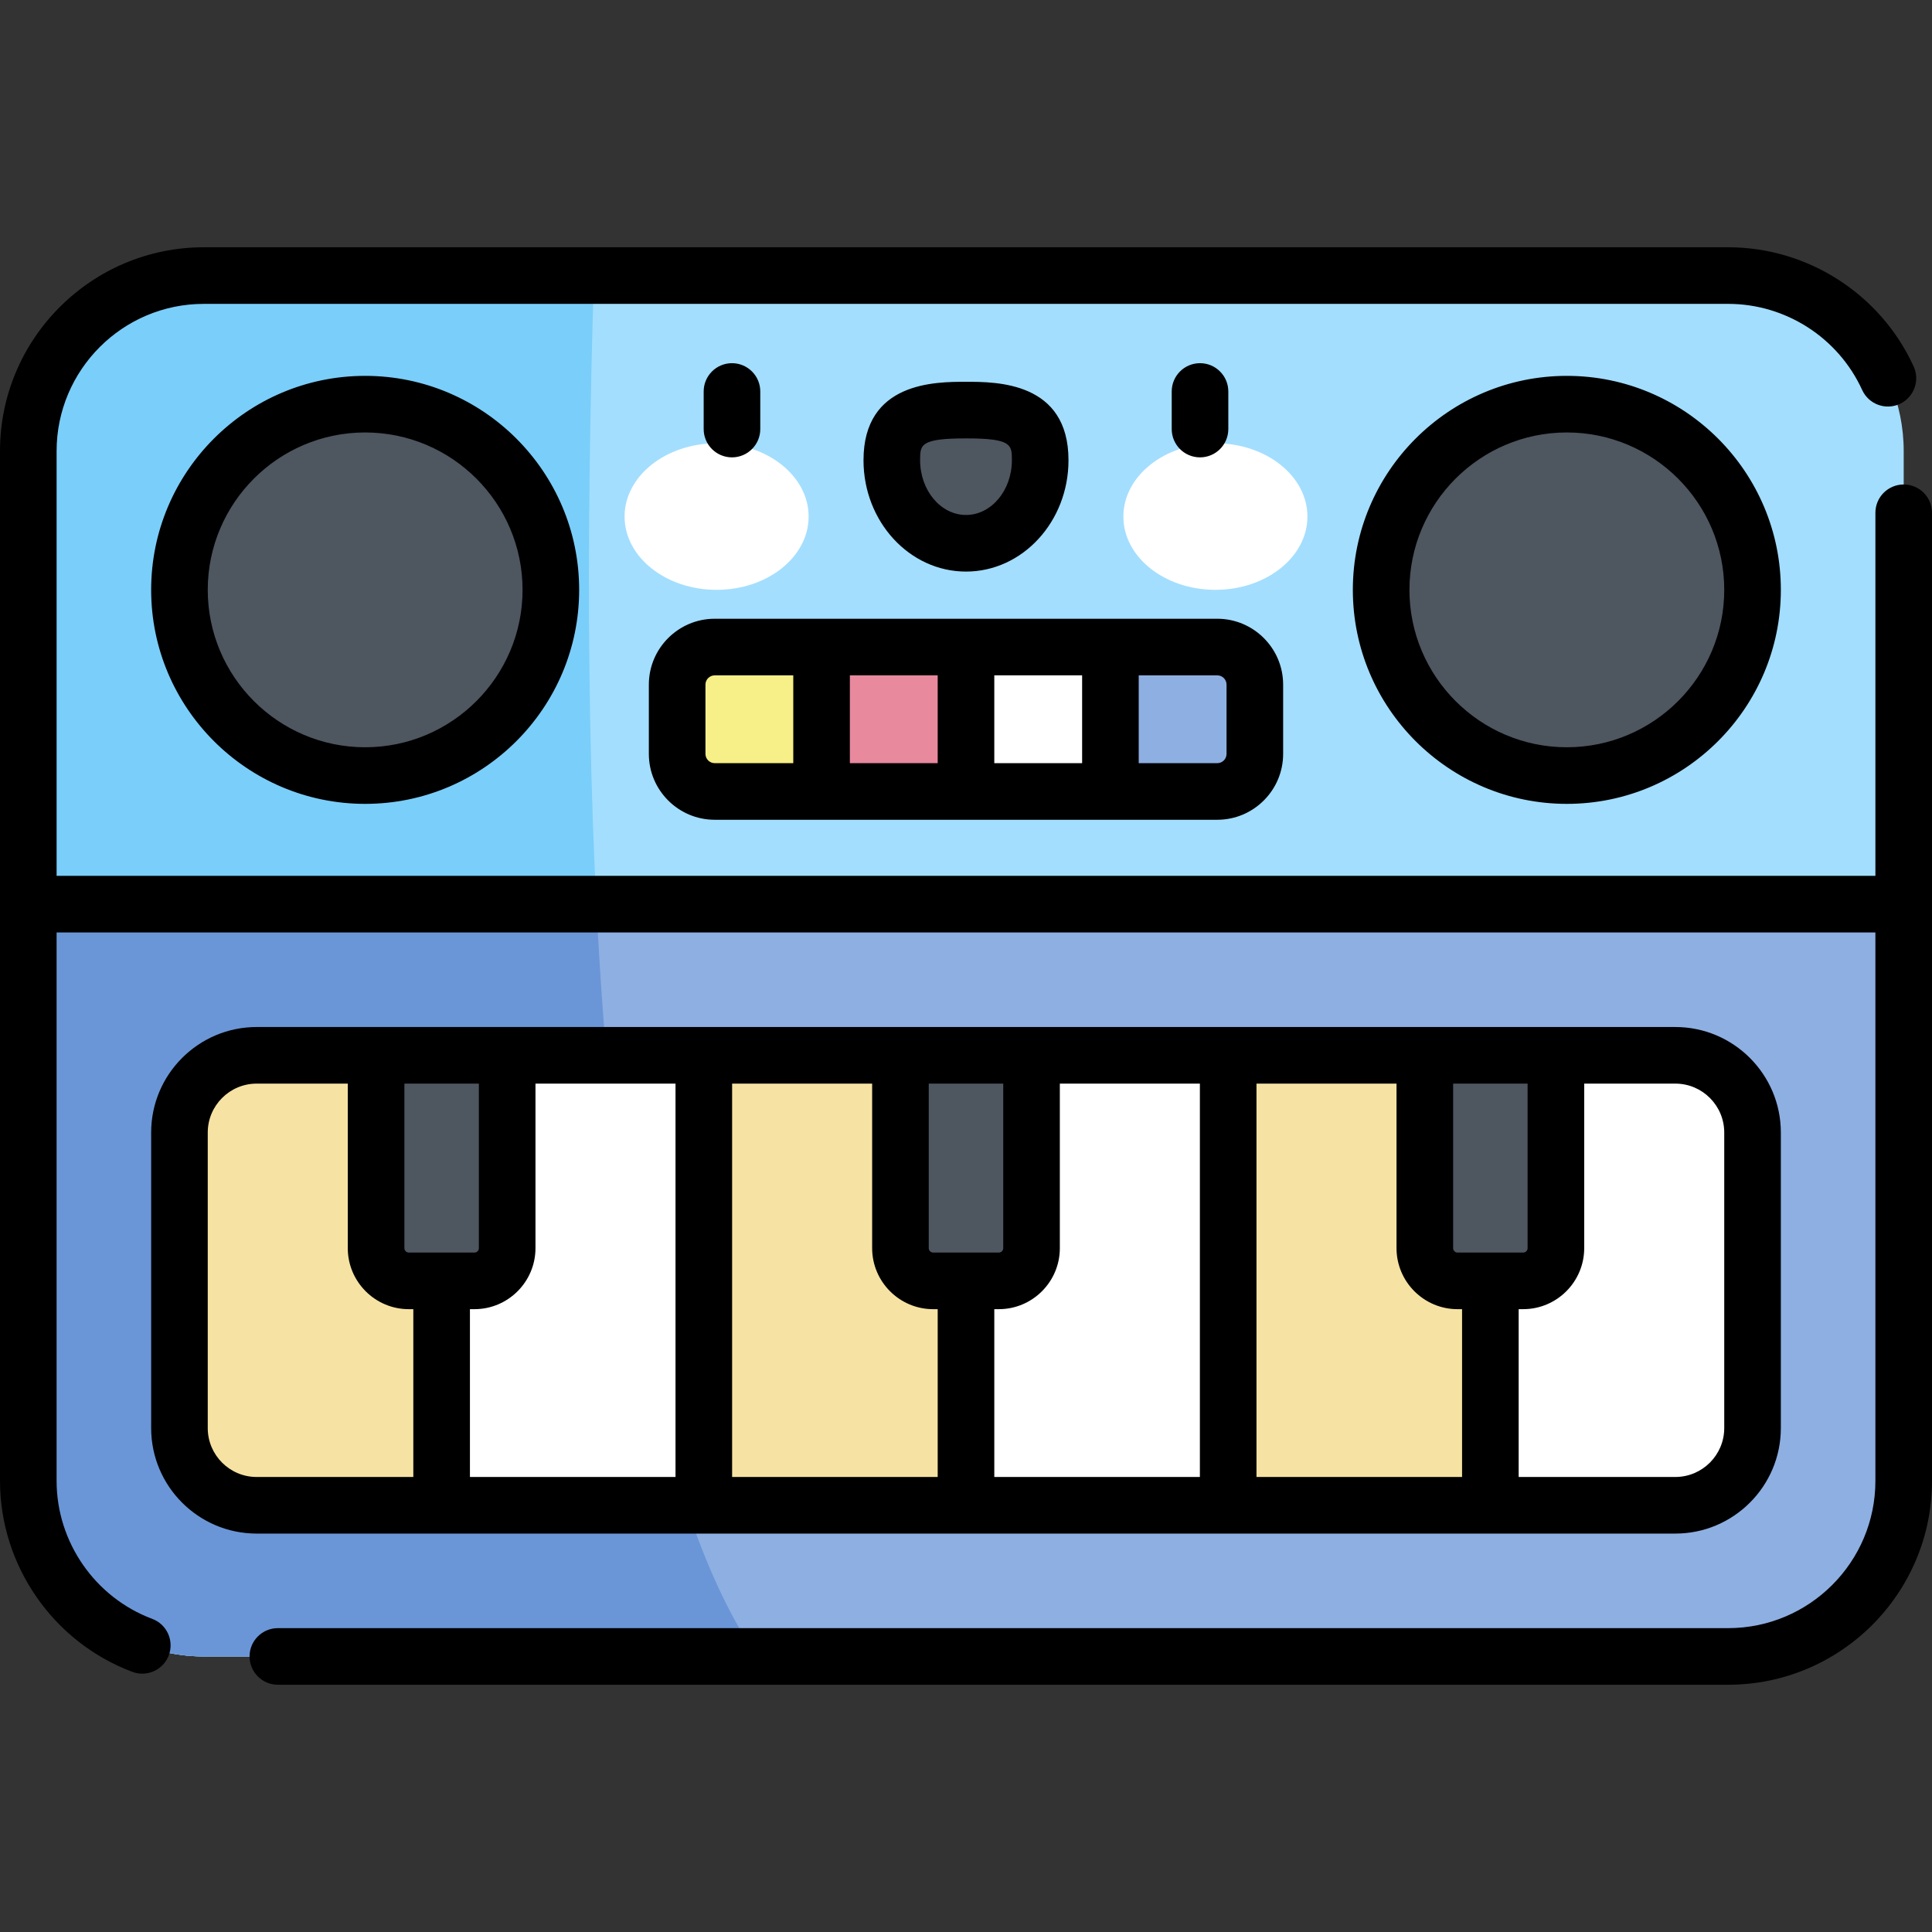 <svg id="Capa_1" enable-background="new 0 0 512 512" height="512" viewBox="0 0 512 512" width="512" xmlns="http://www.w3.org/2000/svg"><rect x="0" y="0" width="512" height="512" fill="#333333" stroke="none"/><path d="m7.5 392.458v-272.916c0-25.689 20.825-46.514 46.514-46.514h403.972c25.689 0 46.514 20.825 46.514 46.514v272.915c0 25.689-20.825 46.514-46.514 46.514h-403.972c-25.689.001-46.514-20.824-46.514-46.513z" fill="#a3defe"/><path d="m157.404 73.028h-103.39c-25.689 0-46.514 20.826-46.514 46.515v272.915c0 25.689 20.825 46.514 46.514 46.514h146.574c-44.139-64.695-47.313-231.959-43.184-365.944z" fill="#7acefa"/><path d="m7.5 392.458v-152.846h497v152.846c0 25.689-20.825 46.514-46.514 46.514h-403.972c-25.689 0-46.514-20.825-46.514-46.514z" fill="#8eafe2"/><path d="m158.033 239.612h-150.533v152.846c0 25.689 20.825 46.514 46.514 46.514h146.574c-26.64-39.046-38.36-115.452-42.555-199.36z" fill="#6a96d7"/><path d="m443.981 398.915h-375.962c-11.301 0-20.462-9.161-20.462-20.462v-78.322c0-11.301 9.161-20.462 20.462-20.462h375.962c11.301 0 20.462 9.161 20.462 20.462v78.322c0 11.301-9.161 20.462-20.462 20.462z" fill="#fff"/><path d="m117.038 398.915h-49.019c-11.301 0-20.462-9.161-20.462-20.462v-78.322c0-11.301 9.161-20.462 20.462-20.462h49.019z" fill="#f6e3a3"/><path d="m186.519 279.669h69.481v119.246h-69.481z" fill="#f6e3a3"/><path d="m325.481 279.669h69.481v119.246h-69.481z" fill="#f6e3a3"/><g fill="#4e5660"><path d="m134.408 279.669h-34.74v51.098c0 4.792 3.885 8.676 8.676 8.676h17.388c4.792 0 8.676-3.885 8.676-8.676z"/><path d="m273.37 279.669h-34.74v51.098c0 4.792 3.885 8.676 8.676 8.676h17.387c4.792 0 8.676-3.885 8.676-8.676v-51.098z"/><path d="m412.332 279.669h-34.741v51.098c0 4.792 3.885 8.676 8.676 8.676h17.388c4.792 0 8.677-3.885 8.677-8.676z"/><circle cx="96.77" cy="156.32" r="49.213"/><circle cx="415.23" cy="156.32" r="49.213"/></g><path d="m322.589 209.748h-133.178c-5.5 0-9.959-4.459-9.959-9.958v-18.357c0-5.5 4.459-9.959 9.959-9.959h133.178c5.5 0 9.959 4.459 9.959 9.959v18.357c-.001 5.5-4.459 9.958-9.959 9.958z" fill="#8eafe2"/><path d="m217.726 209.748h-28.315c-5.5 0-9.959-4.459-9.959-9.958v-18.357c0-5.5 4.459-9.959 9.959-9.959h28.315z" fill="#f7ef87"/><path d="m217.726 171.475h38.274v38.274h-38.274z" fill="#e8899e"/><path d="m256 171.475h38.274v38.274h-38.274z" fill="#fff"/><path d="m214.294 136.892c0 10.726-10.919 19.421-24.387 19.421-13.469 0-24.387-8.695-24.387-19.421s10.919-19.421 24.387-19.421 24.387 8.695 24.387 19.421z" fill="#fff"/><path d="m297.706 136.892c0 10.726 10.919 19.421 24.387 19.421 13.469 0 24.387-8.695 24.387-19.421s-10.919-19.421-24.387-19.421-24.387 8.695-24.387 19.421z" fill="#fff"/><path d="m275.662 121.97c0-12.151-8.803-13.293-19.662-13.293s-19.662 1.142-19.662 13.293 8.803 22.002 19.662 22.002 19.662-9.85 19.662-22.002z" fill="#4e5660"/><path d="m325.517 113.706v-9.958c0-4.143-3.358-7.5-7.5-7.5s-7.5 3.357-7.5 7.5v9.958c0 4.143 3.358 7.5 7.5 7.5s7.5-3.357 7.5-7.5zm178.983 14.687c-4.142 0-7.5 3.357-7.5 7.5v96.22h-482v-112.57c0-21.513 17.501-39.014 39.014-39.014h403.972c15.237 0 29.175 8.959 35.509 22.824 1.721 3.768 6.172 5.426 9.938 3.706 3.768-1.722 5.427-6.171 3.706-9.938-8.767-19.191-28.06-31.592-49.152-31.592h-403.973c-29.784-.001-54.014 24.23-54.014 54.013v272.916c0 22.413 14.099 42.748 35.084 50.602.866.324 1.754.478 2.627.478 3.039 0 5.897-1.86 7.025-4.873 1.452-3.88-.517-8.201-4.396-9.653-15.156-5.673-25.34-20.363-25.34-36.554v-145.346h482v145.346c0 21.512-17.502 39.014-39.014 39.014h-384.349c-4.142 0-7.5 3.357-7.5 7.5s3.358 7.5 7.5 7.5h384.349c29.784 0 54.014-24.23 54.014-54.014v-256.565c0-4.143-3.358-7.5-7.5-7.5zm-464.443 27.927c0 31.271 25.441 56.713 56.713 56.713 31.271 0 56.713-25.441 56.713-56.713s-25.442-56.713-56.713-56.713c-31.272 0-56.713 25.442-56.713 56.713zm98.426 0c0 23.001-18.712 41.713-41.713 41.713s-41.713-18.712-41.713-41.713 18.712-41.713 41.713-41.713c23 0 41.713 18.712 41.713 41.713zm276.747-56.713c-31.272 0-56.713 25.441-56.713 56.713s25.441 56.713 56.713 56.713 56.713-25.441 56.713-56.713-25.441-56.713-56.713-56.713zm0 98.426c-23.001 0-41.713-18.712-41.713-41.713s18.712-41.713 41.713-41.713 41.713 18.712 41.713 41.713-18.712 41.713-41.713 41.713zm28.751 208.382c15.418 0 27.962-12.544 27.962-27.962v-78.322c0-15.418-12.544-27.962-27.962-27.962h-375.962c-15.418 0-27.962 12.544-27.962 27.962v78.322c0 15.418 12.544 27.962 27.962 27.962zm-24.149-75.648v-43.598h24.148c7.147 0 12.962 5.814 12.962 12.962v78.322c0 7.147-5.815 12.962-12.962 12.962h-41.519v-44.472h1.194c8.921 0 16.177-7.257 16.177-16.176zm-34.74-43.598h19.741v43.598c0 .648-.528 1.177-1.177 1.177h-17.388c-.648 0-1.176-.528-1.176-1.177zm-52.111 0h37.111v43.598c0 8.92 7.257 16.177 16.176 16.177h1.194v44.472h-54.481zm-52.111 43.598v-43.598h37.111v104.246h-54.481v-44.472h1.194c8.919 0 16.176-7.257 16.176-16.176zm-34.741-43.598h19.741v43.598c0 .648-.528 1.177-1.176 1.177h-17.388c-.649 0-1.177-.528-1.177-1.177zm-52.11 0h37.11v43.598c0 8.92 7.257 16.177 16.177 16.177h1.194v44.472h-54.481zm-52.111 43.598v-43.598h37.111v104.246h-54.481v-44.472h1.194c8.919 0 16.176-7.257 16.176-16.176zm-34.741-43.598h19.741v43.598c0 .648-.528 1.177-1.176 1.177h-17.388c-.649 0-1.177-.528-1.177-1.177zm-52.11 91.284v-78.322c0-7.147 5.815-12.962 12.962-12.962h24.148v43.598c0 8.92 7.257 16.177 16.177 16.177h1.194v44.472h-41.519c-7.147-.001-12.962-5.815-12.962-12.963zm146.426-264.747v-9.958c0-4.143-3.358-7.5-7.5-7.5s-7.5 3.357-7.5 7.5v9.958c0 4.143 3.358 7.5 7.5 7.5s7.5-3.357 7.5-7.5zm-29.53 67.728v18.356c0 9.626 7.832 17.458 17.458 17.458h133.178c9.626 0 17.458-7.832 17.458-17.458v-18.356c0-9.627-7.832-17.459-17.458-17.459h-133.178c-9.626 0-17.458 7.832-17.458 17.459zm129.821-2.459h20.815c1.355 0 2.458 1.104 2.458 2.459v18.356c0 1.355-1.103 2.458-2.458 2.458h-20.815zm-38.274 0h23.274v23.273h-23.274zm-38.274 0h23.274v23.273h-23.274zm-38.273 2.459c0-1.355 1.103-2.459 2.458-2.459h20.815v23.273h-20.815c-1.355 0-2.458-1.103-2.458-2.458zm96.209-59.463c0-20.793-19.034-20.793-27.162-20.793s-27.162 0-27.162 20.793c0 16.268 12.185 29.502 27.162 29.502s27.162-13.235 27.162-29.502zm-39.324 0c0-4.097 0-5.793 12.162-5.793s12.162 1.696 12.162 5.793c0 7.996-5.456 14.502-12.162 14.502s-12.162-6.506-12.162-14.502z"/></svg>
